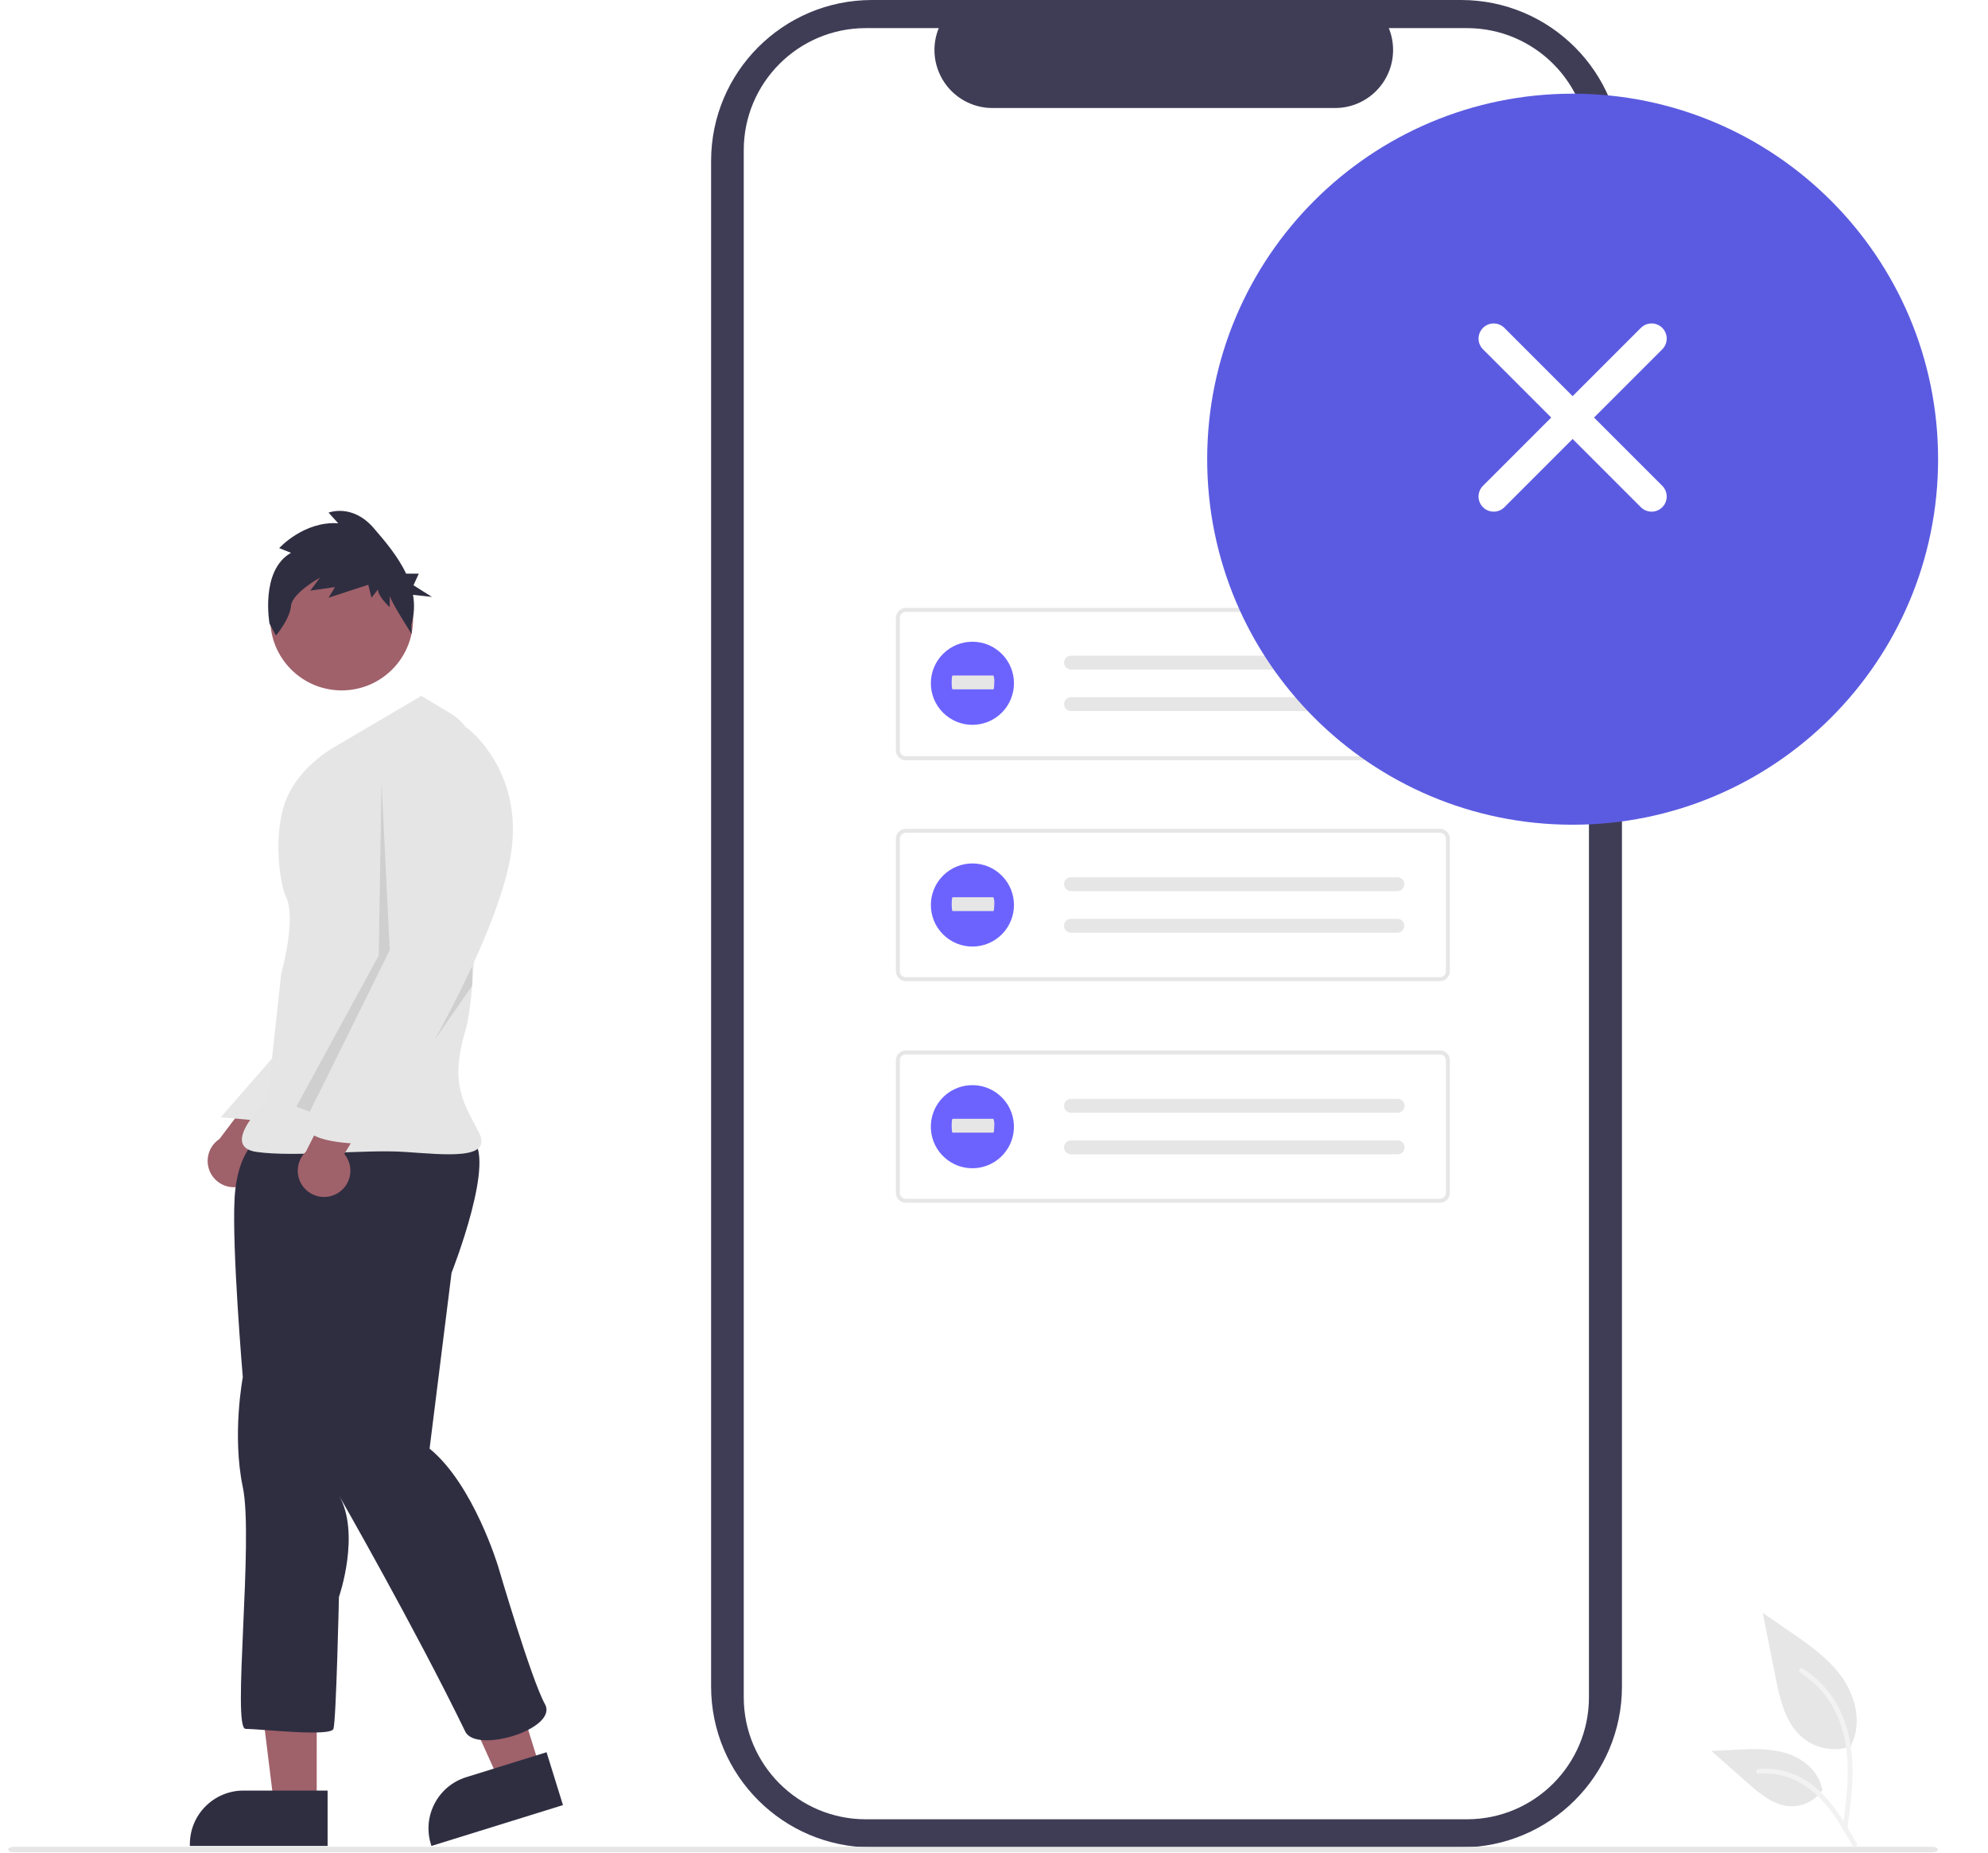 <svg width="191" height="178" viewBox="0 0 191 178" fill="none" xmlns="http://www.w3.org/2000/svg">
<path d="M156.806 42.175H155.832V15.461C155.832 6.922 148.911 2.4929e-09 140.373 2.4929e-09H83.78C75.242 -0 68.32 6.922 68.32 15.461V162.014C68.32 170.553 75.242 177.475 83.78 177.475H140.372C148.91 177.475 155.832 170.553 155.832 162.014V61.19H156.806L156.806 42.175Z" fill="#3F3D56"/>
<path d="M152.66 14.425V163.049C152.66 169.523 147.413 174.771 140.939 174.773H83.186C76.71 174.774 71.459 169.525 71.457 163.049V14.425C71.459 7.949 76.71 2.7 83.185 2.701H90.191C89.031 5.554 90.403 8.807 93.256 9.967C93.92 10.237 94.631 10.377 95.349 10.377H128.275C131.354 10.373 133.847 7.874 133.843 4.794C133.842 4.077 133.703 3.366 133.433 2.701H140.937C147.41 2.702 152.658 7.949 152.66 14.423L152.66 14.425Z" fill="white"/>
<path d="M138.345 73.035H87.025C86.5 73.034 86.075 72.609 86.074 72.084V59.353C86.075 58.828 86.5 58.403 87.025 58.402H138.345C138.87 58.403 139.295 58.828 139.296 59.353V72.084C139.295 72.609 138.87 73.034 138.345 73.035L138.345 73.035ZM87.025 58.782C86.71 58.783 86.454 59.038 86.454 59.353V72.084C86.454 72.399 86.71 72.654 87.025 72.655H138.345C138.66 72.654 138.915 72.399 138.916 72.084V59.353C138.915 59.038 138.66 58.783 138.345 58.782H87.025Z" fill="#E6E6E6"/>
<path d="M102.896 62.988C102.528 62.988 102.23 63.286 102.23 63.654C102.23 64.021 102.528 64.319 102.896 64.319H134.258C134.625 64.333 134.935 64.047 134.949 63.679C134.963 63.312 134.676 63.003 134.309 62.989C134.299 62.989 134.29 62.989 134.28 62.989H102.896L102.896 62.988Z" fill="#E6E6E6"/>
<path d="M102.896 66.978C102.528 66.978 102.23 67.276 102.23 67.644C102.23 68.011 102.528 68.309 102.896 68.309H134.258C134.625 68.323 134.935 68.037 134.949 67.67C134.963 67.302 134.676 66.993 134.309 66.979C134.299 66.979 134.29 66.979 134.28 66.979L102.896 66.978Z" fill="#E6E6E6"/>
<path d="M138.345 94.255H87.025C86.5 94.255 86.075 93.829 86.074 93.305V80.573C86.075 80.049 86.5 79.624 87.025 79.623H138.345C138.87 79.624 139.295 80.049 139.296 80.573V93.305C139.295 93.83 138.87 94.255 138.345 94.255ZM87.025 80.003C86.71 80.003 86.454 80.259 86.454 80.573V93.305C86.454 93.62 86.71 93.875 87.025 93.876H138.345C138.66 93.875 138.915 93.62 138.916 93.305V80.573C138.915 80.259 138.66 80.003 138.345 80.003H87.025Z" fill="#E6E6E6"/>
<path d="M102.896 84.276C102.528 84.276 102.23 84.575 102.23 84.942C102.231 85.309 102.528 85.607 102.896 85.607H134.258C134.625 85.605 134.922 85.305 134.92 84.938C134.918 84.582 134.636 84.29 134.28 84.277H102.895L102.896 84.276Z" fill="#E6E6E6"/>
<path d="M102.896 88.269C102.528 88.27 102.23 88.568 102.23 88.935C102.231 89.302 102.528 89.6 102.896 89.6H134.258C134.625 89.598 134.922 89.299 134.92 88.931C134.918 88.575 134.636 88.284 134.28 88.27H102.895L102.896 88.269Z" fill="#E6E6E6"/>
<path d="M138.345 115.544H87.025C86.5 115.544 86.075 115.119 86.074 114.594V101.863C86.075 101.338 86.5 100.913 87.025 100.912H138.345C138.87 100.913 139.295 101.338 139.296 101.863V114.594C139.295 115.119 138.87 115.544 138.345 115.545L138.345 115.544ZM87.025 101.292C86.71 101.292 86.454 101.548 86.454 101.863V114.594C86.454 114.909 86.71 115.164 87.025 115.165H138.345C138.66 115.164 138.915 114.909 138.916 114.594V101.863C138.915 101.548 138.66 101.292 138.345 101.292H87.025Z" fill="#E6E6E6"/>
<path d="M102.896 105.567C102.529 105.567 102.231 105.865 102.23 106.232C102.23 106.6 102.528 106.898 102.895 106.898C102.896 106.898 102.896 106.898 102.896 106.898H134.259C134.626 106.912 134.935 106.626 134.949 106.259C134.963 105.891 134.677 105.582 134.309 105.568C134.3 105.568 134.29 105.568 134.28 105.568H102.896L102.896 105.567Z" fill="#E6E6E6"/>
<path d="M102.896 109.56C102.528 109.56 102.23 109.858 102.23 110.225C102.231 110.592 102.528 110.89 102.896 110.89H134.258C134.625 110.904 134.934 110.618 134.948 110.251C134.962 109.884 134.676 109.574 134.309 109.56C134.299 109.56 134.289 109.56 134.28 109.56H102.895L102.896 109.56Z" fill="#E6E6E6"/>
<path d="M185.686 177.939H1.279C1.011 177.939 0.795 177.822 0.795 177.678C0.795 177.534 1.012 177.417 1.279 177.417H185.686C185.953 177.417 186.17 177.534 186.17 177.678C186.17 177.822 185.954 177.939 185.686 177.939Z" fill="#E6E6E6"/>
<path d="M177.874 167.76C176.272 168.323 174.492 168.009 173.178 166.932C171.534 165.552 171.018 163.278 170.598 161.171L169.357 154.942L171.955 156.732C173.824 158.018 175.734 159.346 177.028 161.21C178.322 163.073 178.887 165.617 177.847 167.634" fill="#E6E6E6"/>
<path d="M177.476 175.735C177.804 173.352 178.14 170.939 177.91 168.531C177.707 166.392 177.054 164.303 175.726 162.59C175.021 161.683 174.163 160.905 173.191 160.293C172.937 160.133 172.704 160.535 172.956 160.694C174.638 161.757 175.94 163.327 176.672 165.178C177.481 167.236 177.611 169.479 177.471 171.665C177.386 172.987 177.208 174.3 177.028 175.611C176.999 175.734 177.069 175.859 177.19 175.897C177.314 175.93 177.441 175.858 177.476 175.735L177.476 175.735Z" fill="#F2F2F2"/>
<path d="M175.121 171.912C174.434 172.956 173.252 173.567 172.002 173.522C170.424 173.447 169.107 172.345 167.922 171.299L164.418 168.204L166.737 168.093C168.405 168.013 170.116 167.939 171.706 168.453C173.296 168.968 174.76 170.206 175.051 171.849" fill="#E6E6E6"/>
<path d="M178.397 177.104C176.824 174.318 174.997 171.222 171.734 170.232C170.827 169.958 169.876 169.86 168.932 169.943C168.634 169.968 168.708 170.427 169.007 170.401C170.589 170.27 172.169 170.688 173.479 171.585C174.74 172.443 175.722 173.637 176.553 174.902C177.062 175.677 177.518 176.486 177.974 177.293C178.119 177.551 178.545 177.365 178.397 177.104Z" fill="#F2F2F2"/>
<path d="M96.249 68.463C97.807 66.904 97.807 64.377 96.249 62.818C94.69 61.259 92.162 61.259 90.604 62.818C89.045 64.377 89.045 66.904 90.604 68.463C92.162 70.022 94.69 70.022 96.249 68.463Z" fill="#6C63FF"/>
<path d="M91.515 64.894C91.469 64.894 91.432 65.192 91.432 65.559C91.432 65.926 91.469 66.224 91.515 66.224H95.44C95.486 66.23 95.524 65.937 95.524 65.57C95.55 65.341 95.522 65.11 95.442 64.894H91.515L91.515 64.894Z" fill="#E6E6E6"/>
<path d="M96.249 89.763C97.807 88.204 97.807 85.677 96.249 84.118C94.69 82.559 92.162 82.559 90.604 84.118C89.045 85.677 89.045 88.204 90.604 89.763C92.162 91.322 94.69 91.322 96.249 89.763Z" fill="#6C63FF"/>
<path d="M91.517 86.194C91.471 86.194 91.434 86.492 91.434 86.86C91.434 87.227 91.471 87.525 91.517 87.525H95.442C95.488 87.531 95.525 87.238 95.526 86.871C95.552 86.642 95.524 86.411 95.444 86.195H91.517L91.517 86.194Z" fill="#E6E6E6"/>
<path d="M93.671 112.223C95.871 112.086 97.544 110.191 97.407 107.991C97.27 105.79 95.376 104.117 93.175 104.254C90.975 104.391 89.302 106.286 89.439 108.486C89.576 110.687 91.471 112.36 93.671 112.223Z" fill="#6C63FF"/>
<path d="M91.515 107.48C91.469 107.48 91.432 107.778 91.432 108.146C91.432 108.513 91.469 108.811 91.515 108.811H95.44C95.486 108.817 95.524 108.524 95.524 108.157C95.55 107.928 95.522 107.697 95.442 107.481H91.515L91.515 107.48Z" fill="#E6E6E6"/>
<g filter="url(#filter0_d_10318_48583)">
<path d="M151.094 75.229C170.485 75.229 186.205 59.508 186.205 40.115C186.205 20.721 170.485 5 151.094 5C131.702 5 115.982 20.721 115.982 40.115C115.982 59.508 131.702 75.229 151.094 75.229Z" fill="#5B5BE1"/>
</g>
<path d="M159.706 46.67L144.536 31.5C143.968 30.932 143.048 30.932 142.48 31.5C141.912 32.068 141.912 32.989 142.48 33.557L157.649 48.727C158.217 49.295 159.138 49.295 159.706 48.727C160.274 48.159 160.274 47.238 159.706 46.67Z" fill="white"/>
<path d="M157.649 31.499L142.48 46.67C141.912 47.238 141.912 48.159 142.48 48.727C143.048 49.295 143.968 49.295 144.536 48.727L159.706 33.556C160.274 32.988 160.274 32.067 159.706 31.499C159.138 30.931 158.217 30.931 157.649 31.499Z" fill="white"/>
<path d="M23.332 113.903C24.639 113.44 25.323 112.005 24.861 110.698C24.811 110.558 24.75 110.424 24.677 110.295L30.561 103.587L25.968 102.953L21.084 109.421C19.92 110.188 19.599 111.754 20.366 112.918C21.009 113.892 22.234 114.299 23.332 113.903Z" fill="#9F616A"/>
<path d="M30.429 173.355L26.325 173.355L24.373 157.524L30.43 157.525L30.429 173.355Z" fill="#9F616A"/>
<path d="M31.475 177.333L18.242 177.333V177.165C18.242 174.321 20.548 172.015 23.393 172.015H23.393L31.475 172.015L31.475 177.333Z" fill="#2F2E41"/>
<path d="M51.909 169.92L47.99 171.137L41.432 156.598L47.216 154.802L51.909 169.92Z" fill="#9F616A"/>
<path d="M54.088 173.41L41.451 177.334L41.401 177.174C40.558 174.457 42.076 171.571 44.792 170.728L44.793 170.728L52.511 168.331L54.088 173.41Z" fill="#2F2E41"/>
<path d="M27.285 100.371L21.207 107.332L25.965 107.761L27.285 100.371Z" fill="#E6E6E6"/>
<path d="M24.912 109.344C24.912 109.344 22.8 110.399 22.537 115.15C22.273 119.9 23.328 132.305 23.328 132.305C23.328 132.305 22.273 137.847 23.328 142.862C24.384 147.876 22.273 166.085 23.592 166.085C24.912 166.085 31.773 166.877 32.036 166.085C32.3 165.293 32.564 153.417 32.564 153.417C32.564 153.417 34.675 147.347 32.564 143.653C32.564 143.653 39.935 156.526 44.703 166.35C45.746 168.5 53.675 166.086 52.356 163.71C51.036 161.335 47.87 150.515 47.87 150.515C47.87 150.515 45.495 142.597 41.273 139.167L43.384 122.276C43.384 122.276 47.87 110.928 45.232 109.345C42.593 107.761 24.912 109.344 24.912 109.344Z" fill="#2F2E41"/>
<path d="M37.677 64.316C40.357 61.636 40.357 57.292 37.677 54.612C34.998 51.932 30.654 51.932 27.974 54.612C25.295 57.292 25.295 61.636 27.974 64.316C30.654 66.995 34.998 66.995 37.677 64.316Z" fill="#A0616A"/>
<path d="M40.48 66.853L31.951 71.868C31.951 71.868 28.685 73.707 27.465 76.882C26.164 80.266 26.92 85.03 27.465 86.119C28.52 88.23 27.022 93.508 27.022 93.508L25.703 105.648C25.703 105.648 20.953 110.135 24.647 110.662C28.342 111.19 34.939 110.399 38.897 110.662C42.855 110.926 47.341 111.454 46.022 108.815C44.703 106.175 43.119 104.328 44.703 99.051C45.942 94.921 45.888 79.478 45.806 72.956C45.783 71.135 44.818 69.456 43.256 68.519L40.48 66.853Z" fill="#E5E5E5"/>
<path opacity="0.1" d="M36.654 75.167L37.446 91.266L29.774 106.803L28.473 106.308L36.389 91.793L36.654 75.167Z" fill="black"/>
<path opacity="0.1" d="M45.364 94.697V92.849L36.393 107.628L45.364 94.697Z" fill="black"/>
<path d="M27.957 53.108L26.824 52.654C26.824 52.654 29.196 50.043 32.495 50.27L31.567 49.248C31.567 49.248 33.836 48.34 35.898 50.724C36.982 51.977 38.236 53.45 39.019 55.11H40.234L39.727 56.226L41.501 57.343L39.68 57.143C39.853 58.107 39.794 59.098 39.508 60.034L39.558 60.917C39.558 60.917 37.446 57.648 37.446 57.195V58.33C37.446 58.33 36.311 57.309 36.311 56.627L35.692 57.422L35.383 56.174L31.568 57.422L32.186 56.4L29.814 56.74L30.742 55.492C30.742 55.492 28.061 56.968 27.958 58.217C27.855 59.466 26.515 61.055 26.515 61.055L25.896 59.919C25.896 59.919 24.968 54.811 27.957 53.108Z" fill="#2F2E41"/>
<path d="M32.397 114.65C33.602 113.963 34.021 112.429 33.333 111.225C33.26 111.096 33.176 110.975 33.081 110.861L37.681 103.215L33.048 103.407L29.39 110.638C28.381 111.6 28.343 113.198 29.304 114.208C30.109 115.052 31.388 115.235 32.397 114.65Z" fill="#9F616A"/>
<path d="M42.856 70.285L44.835 69.89C44.835 69.89 50.772 74.244 48.925 82.953C47.078 91.662 38.897 104.858 38.897 104.858C38.897 104.858 37.05 107.233 36.522 107.761C35.995 108.288 34.939 107.761 35.467 108.553C35.995 109.344 34.675 109.872 34.675 109.872C34.675 109.872 28.869 109.872 29.397 107.761C29.925 105.649 38.897 90.605 38.897 90.605L37.578 76.618C37.578 76.618 36.522 69.758 42.856 70.285Z" fill="#E5E5E5"/>
<defs>
<filter id="filter0_d_10318_48583" x="111.982" y="5" width="78.223" height="78.23" filterUnits="userSpaceOnUse" color-interpolation-filters="sRGB">
<feFlood flood-opacity="0" result="BackgroundImageFix"/>
<feColorMatrix in="SourceAlpha" type="matrix" values="0 0 0 0 0 0 0 0 0 0 0 0 0 0 0 0 0 0 127 0" result="hardAlpha"/>
<feOffset dy="4"/>
<feGaussianBlur stdDeviation="2"/>
<feComposite in2="hardAlpha" operator="out"/>
<feColorMatrix type="matrix" values="0 0 0 0 0.361 0 0 0 0 0.361 0 0 0 0 0.361 0 0 0 0.15 0"/>
<feBlend mode="normal" in2="BackgroundImageFix" result="effect1_dropShadow_10318_48583"/>
<feBlend mode="normal" in="SourceGraphic" in2="effect1_dropShadow_10318_48583" result="shape"/>
</filter>
</defs>
</svg>
